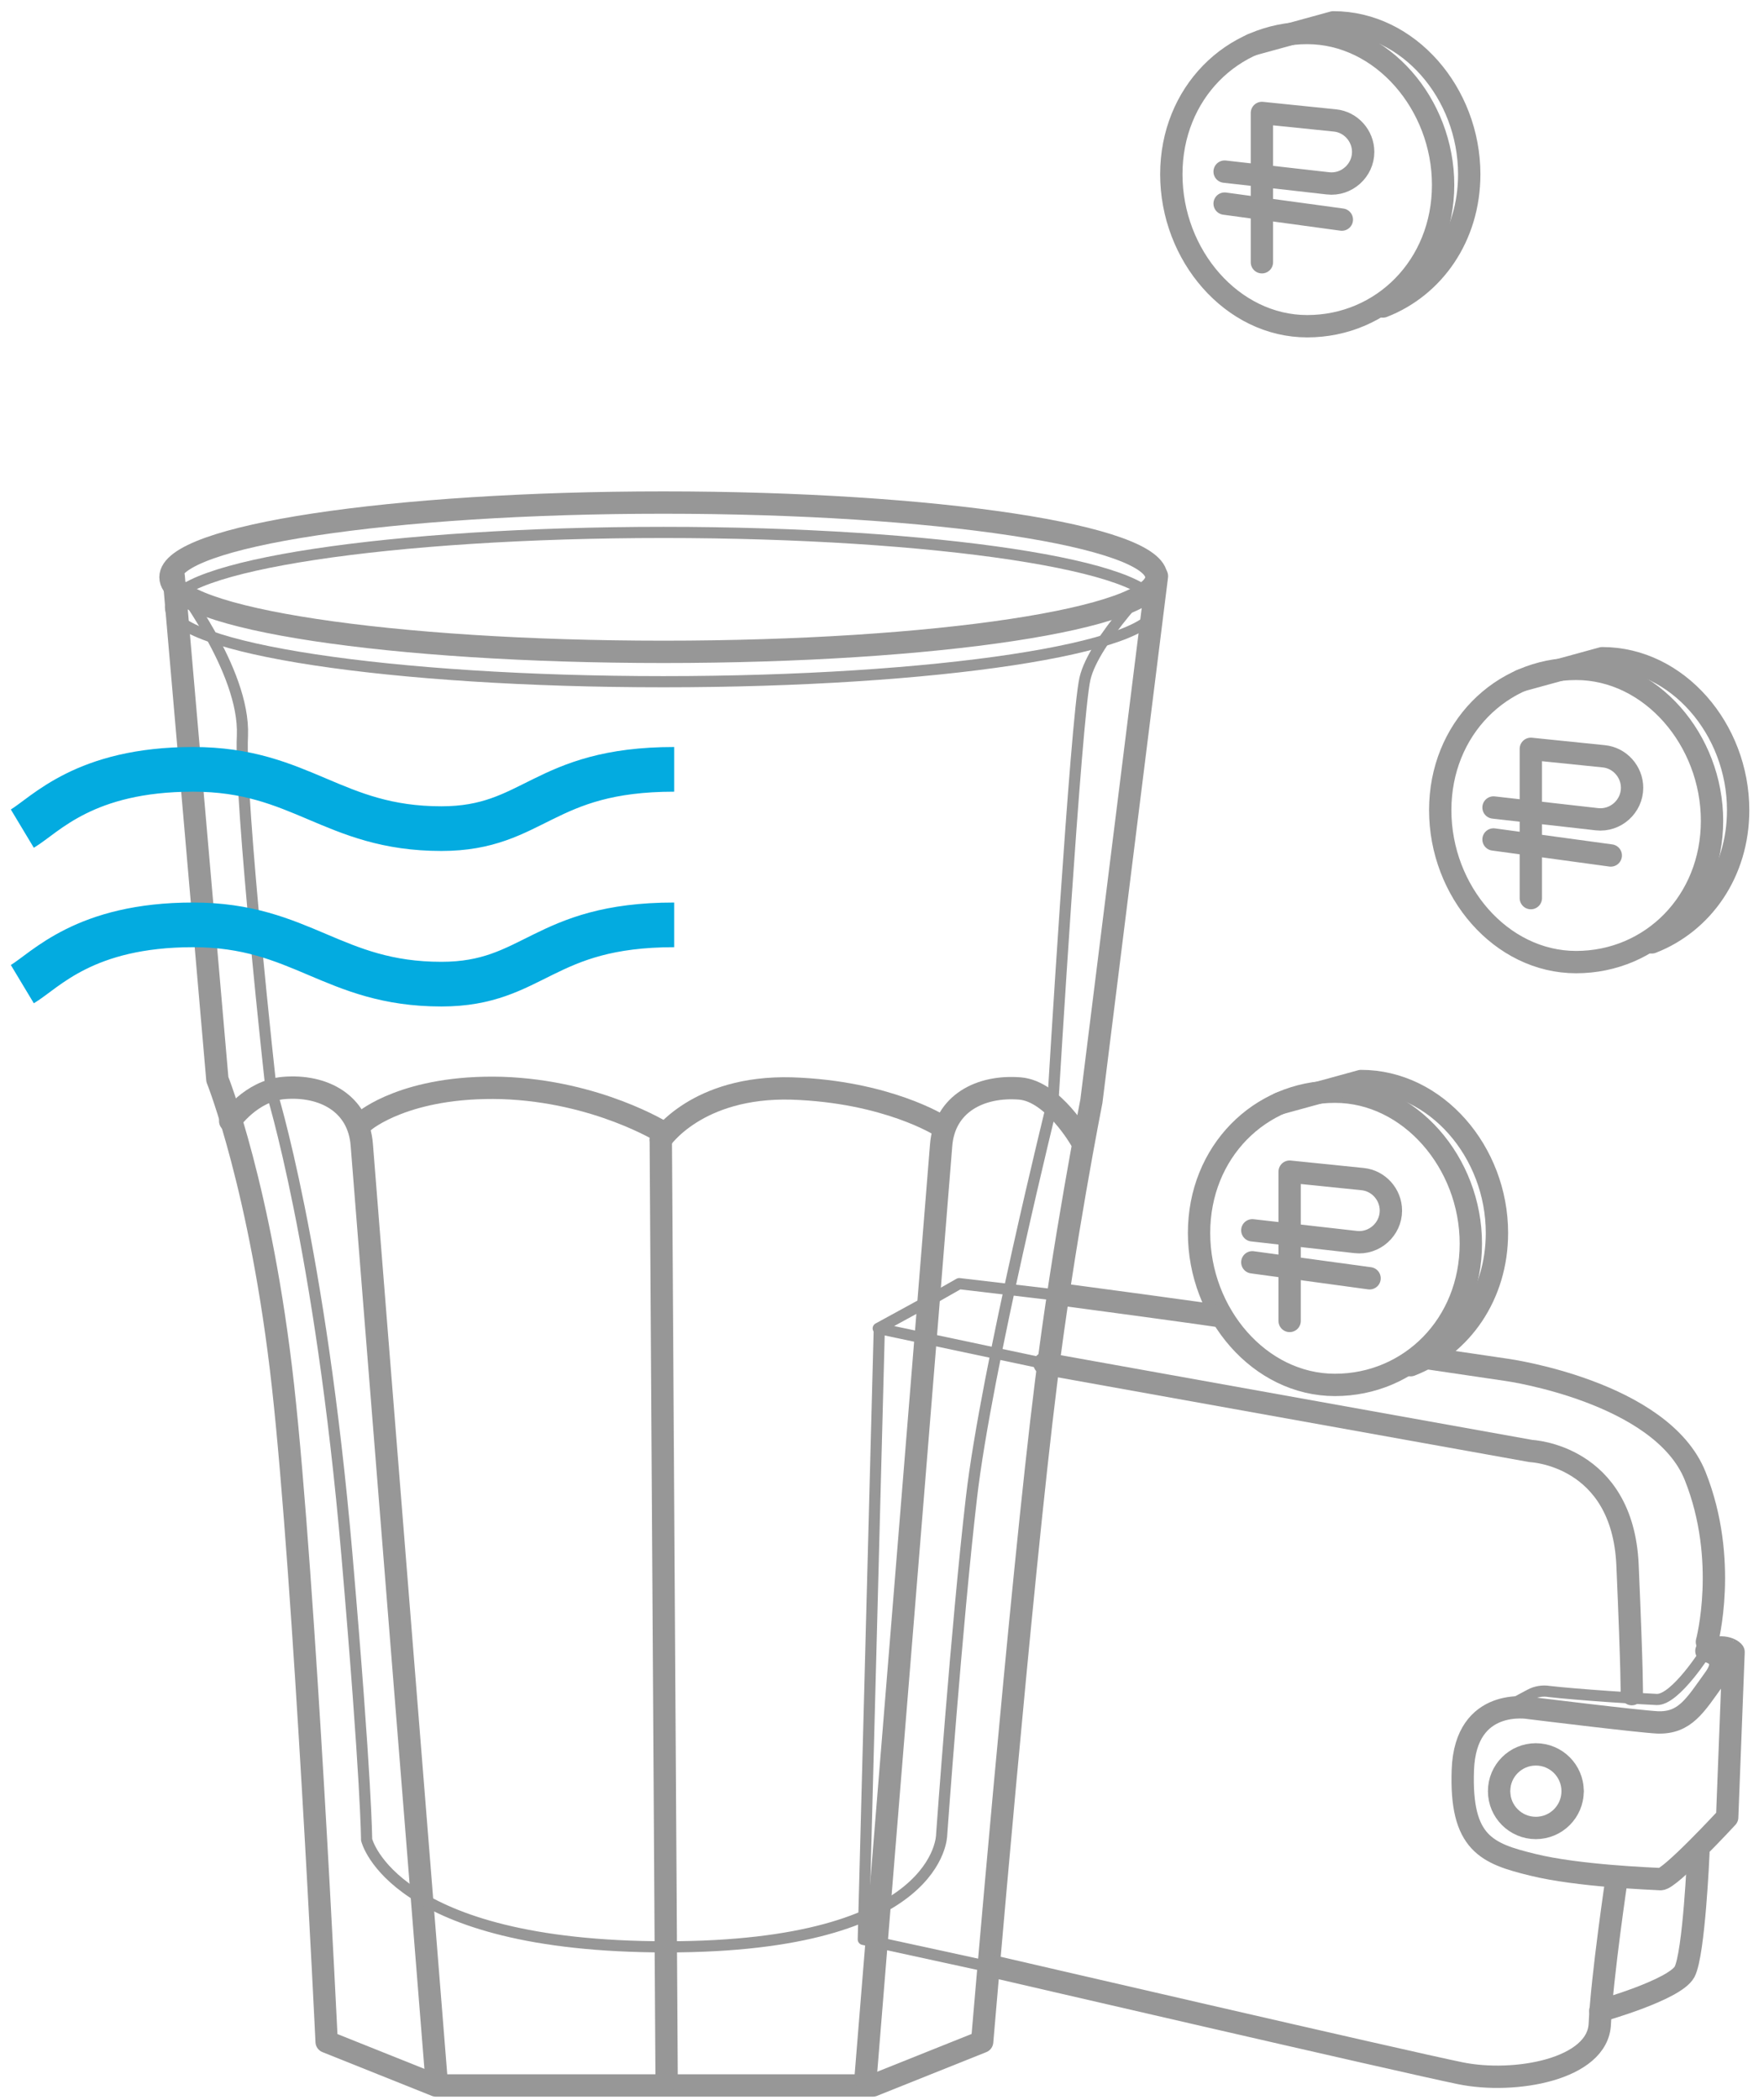 <svg width="79" height="94" viewBox="0 0 79 94" fill="none" xmlns="http://www.w3.org/2000/svg">
<path d="M7.778 25.792L9.735 48.323C9.735 48.323 11.692 53.215 12.671 62.022C13.649 70.829 14.628 91.403 14.628 91.403L19.521 93.36H29.306H39.092L43.985 91.403C43.985 91.403 45.727 70.805 46.849 61.879C47.612 55.697 48.877 49.301 48.877 49.301L51.813 25.792" stroke="#979797" stroke-linecap="round" stroke-linejoin="round"/>
<path d="M10.308 50.184C10.308 50.184 11.239 48.824 12.719 48.704C14.461 48.561 16.06 49.373 16.203 51.258C16.418 54.05 19.545 93.073 19.545 93.073" stroke="#979797" stroke-linecap="round" stroke-linejoin="round"/>
<path d="M48.4 51.019C48.4 51.019 47.159 48.847 45.679 48.728C43.913 48.585 42.29 49.396 42.147 51.282C41.932 54.074 38.758 93.097 38.758 93.097" stroke="#979797" stroke-linecap="round" stroke-linejoin="round"/>
<path d="M29.593 51.019L29.855 93.145" stroke="#979797" stroke-linecap="round" stroke-linejoin="round"/>
<path d="M7.778 25.84C7.898 26.102 10.976 29.992 10.857 32.928C10.714 35.864 12.146 48.824 12.146 48.824C12.146 48.824 14.342 55.793 15.535 69.588C16.418 79.851 16.418 82.357 16.418 82.357C16.418 82.357 17.54 87.154 29.855 87.154C42.171 87.154 42.171 82.142 42.171 82.142C42.171 82.142 42.839 72.786 43.507 67.034C44.176 61.282 47.159 49.253 47.159 49.253C47.159 49.253 48.185 32.117 48.591 30.374C48.997 28.632 51.813 25.816 51.813 25.816" stroke="#979797" stroke-width="0.5" stroke-linecap="round" stroke-linejoin="round"/>
<path d="M29.712 29.181C41.905 29.181 51.789 27.685 51.789 25.84C51.789 23.994 41.905 22.498 29.712 22.498C17.519 22.498 7.635 23.994 7.635 25.84C7.635 27.685 17.519 29.181 29.712 29.181Z" stroke="#979797" stroke-linecap="round" stroke-linejoin="round"/>
<path d="M29.712 30.518C41.905 30.518 51.789 29.022 51.789 27.176C51.789 25.331 41.905 23.835 29.712 23.835C17.519 23.835 7.635 25.331 7.635 27.176C7.635 29.022 17.519 30.518 29.712 30.518Z" stroke="#979797" stroke-width="0.5" stroke-linecap="round" stroke-linejoin="round"/>
<path d="M16.323 50.184C16.323 50.184 18.184 48.585 22.48 48.704C26.753 48.847 29.712 50.709 29.712 50.709" stroke="#979797" stroke-linecap="round" stroke-linejoin="round"/>
<path d="M29.593 51.019C29.593 51.019 31.192 48.609 35.464 48.728C39.736 48.871 42.123 50.399 42.123 50.399" stroke="#979797" stroke-linecap="round" stroke-linejoin="round"/>
<path d="M76.42 73.908C76.42 73.908 77.542 74.099 76.778 75.149C75.919 76.343 75.465 77.154 74.224 77.106C73.317 77.058 68.496 76.462 68.496 76.462C68.496 76.462 65.632 75.937 65.513 79.23C65.393 82.524 66.587 82.978 68.639 83.479C70.668 83.98 73.962 84.099 74.367 84.123C74.773 84.147 77.351 81.355 77.351 81.355L77.637 73.956C77.661 73.956 77.255 73.526 76.42 73.908Z" stroke="#979797" stroke-linecap="round" stroke-linejoin="round"/>
<path d="M68.782 81.832C69.692 81.832 70.429 81.095 70.429 80.185C70.429 79.275 69.692 78.538 68.782 78.538C67.873 78.538 67.136 79.275 67.136 80.185C67.136 81.095 67.873 81.832 68.782 81.832Z" stroke="#979797" stroke-linecap="round" stroke-linejoin="round"/>
<path d="M69.021 81.832C69.931 81.832 70.668 81.095 70.668 80.185C70.668 79.275 69.931 78.538 69.021 78.538C68.112 78.538 67.374 79.275 67.374 80.185C67.374 81.095 68.112 81.832 69.021 81.832Z" stroke="#979797" stroke-width="0.5" stroke-linecap="round" stroke-linejoin="round"/>
<path d="M76.42 73.908C76.42 73.908 75.036 76.104 74.2 76.08C73.532 76.056 70.62 75.865 69.379 75.722C69.093 75.674 68.782 75.722 68.52 75.865L66.324 77.035" stroke="#979797" stroke-width="0.5" stroke-linecap="round" stroke-linejoin="round"/>
<path d="M46.777 61.044L68.568 64.958C68.568 64.958 72.673 65.125 72.888 70.065C73.103 75.006 73.079 75.841 73.079 75.841" stroke="#979797" stroke-linecap="round" stroke-linejoin="round"/>
<path d="M72.41 84.028C72.41 84.028 71.742 88.515 71.647 90.591C71.575 92.644 67.828 93.312 65.393 92.811C62.935 92.31 44.39 88.013 44.39 88.013" stroke="#979797" stroke-linecap="round" stroke-linejoin="round"/>
<path d="M63.961 60.805L67.518 61.33C67.518 61.33 74.415 62.309 75.919 66.08C77.422 69.851 76.444 73.502 76.444 73.502" stroke="#979797" stroke-linecap="round" stroke-linejoin="round"/>
<path d="M76.062 82.954C76.062 82.954 75.871 87.465 75.441 88.276C74.988 89.088 71.67 90.018 71.67 90.018" stroke="#979797" stroke-linecap="round" stroke-linejoin="round"/>
<path d="M65.871 55.673C65.871 59.301 63.15 61.998 59.785 61.998C56.419 61.998 53.699 58.824 53.699 55.196C53.699 51.568 56.419 48.871 59.785 48.871C63.126 48.871 65.871 52.045 65.871 55.673Z" stroke="#979797" stroke-linecap="round" stroke-linejoin="round"/>
<path d="M63.174 61.115C65.441 60.232 67.04 57.989 67.04 55.196C67.04 51.568 64.319 48.394 60.954 48.394L57.303 49.397" stroke="#979797" stroke-linecap="round" stroke-linejoin="round"/>
<path d="M54.725 58.943C54.629 58.895 47.469 57.941 47.469 57.941" stroke="#979797" stroke-linecap="round" stroke-linejoin="round"/>
<path d="M57.756 59.134V52.451L61.026 52.785C61.742 52.857 62.291 53.478 62.291 54.194C62.291 55.029 61.551 55.697 60.715 55.602L56.085 55.077" stroke="#979797" stroke-linecap="round" stroke-linejoin="round"/>
<path d="M56.085 56.509L61.336 57.225" stroke="#979797" stroke-linecap="round" stroke-linejoin="round"/>
<path d="M76.672 36.745C76.672 40.373 73.952 43.07 70.586 43.07C67.221 43.07 64.5 39.896 64.5 36.268C64.5 32.64 67.221 29.943 70.586 29.943C73.928 29.943 76.672 33.117 76.672 36.745Z" stroke="#979797" stroke-linecap="round" stroke-linejoin="round"/>
<path d="M73.975 42.187C76.243 41.304 77.842 39.06 77.842 36.268C77.842 32.64 75.121 29.466 71.756 29.466L68.104 30.468" stroke="#979797" stroke-linecap="round" stroke-linejoin="round"/>
<path d="M68.558 40.206V33.523L71.827 33.857C72.543 33.929 73.092 34.55 73.092 35.266C73.092 36.101 72.353 36.769 71.517 36.674L66.887 36.149" stroke="#979797" stroke-linecap="round" stroke-linejoin="round"/>
<path d="M66.887 37.58L72.138 38.297" stroke="#979797" stroke-linecap="round" stroke-linejoin="round"/>
<path d="M64.629 8.279C64.629 11.907 61.908 14.604 58.543 14.604C55.178 14.604 52.457 11.43 52.457 7.802C52.457 4.174 55.178 1.477 58.543 1.477C61.885 1.477 64.629 4.652 64.629 8.279Z" stroke="#979797" stroke-linecap="round" stroke-linejoin="round"/>
<path d="M61.932 13.721C64.2 12.838 65.799 10.595 65.799 7.802C65.799 4.174 63.078 1 59.713 1L56.061 2.002" stroke="#979797" stroke-linecap="round" stroke-linejoin="round"/>
<path d="M56.514 11.74V5.057L59.784 5.392C60.5 5.463 61.049 6.084 61.049 6.8C61.049 7.635 60.309 8.303 59.474 8.208L54.844 7.683" stroke="#979797" stroke-linecap="round" stroke-linejoin="round"/>
<path d="M54.844 9.115L60.094 9.831" stroke="#979797" stroke-linecap="round" stroke-linejoin="round"/>
<path d="M39.378 59.492L38.662 86.82L44.152 88.013" stroke="#979797" stroke-width="0.5" stroke-linecap="round" stroke-linejoin="round"/>
<path d="M46.777 61.044L39.331 59.468L41.908 58.06L42.958 57.464L47.016 57.941" stroke="#979797" stroke-width="0.5" stroke-linecap="round" stroke-linejoin="round"/>
<path d="M1 37.095C2.043 36.468 3.78 34.441 8.646 34.441C13.512 34.441 14.902 37.095 19.767 37.095C23.938 37.095 24.286 34.441 30.194 34.441" stroke="#03ABE0" stroke-width="2"/>
<path d="M1 44.057C2.043 43.43 3.78 41.403 8.646 41.403C13.512 41.403 14.902 44.057 19.767 44.057C23.938 44.057 24.286 41.403 30.194 41.403" stroke="#03ABE0" stroke-width="2"/>
</svg>
